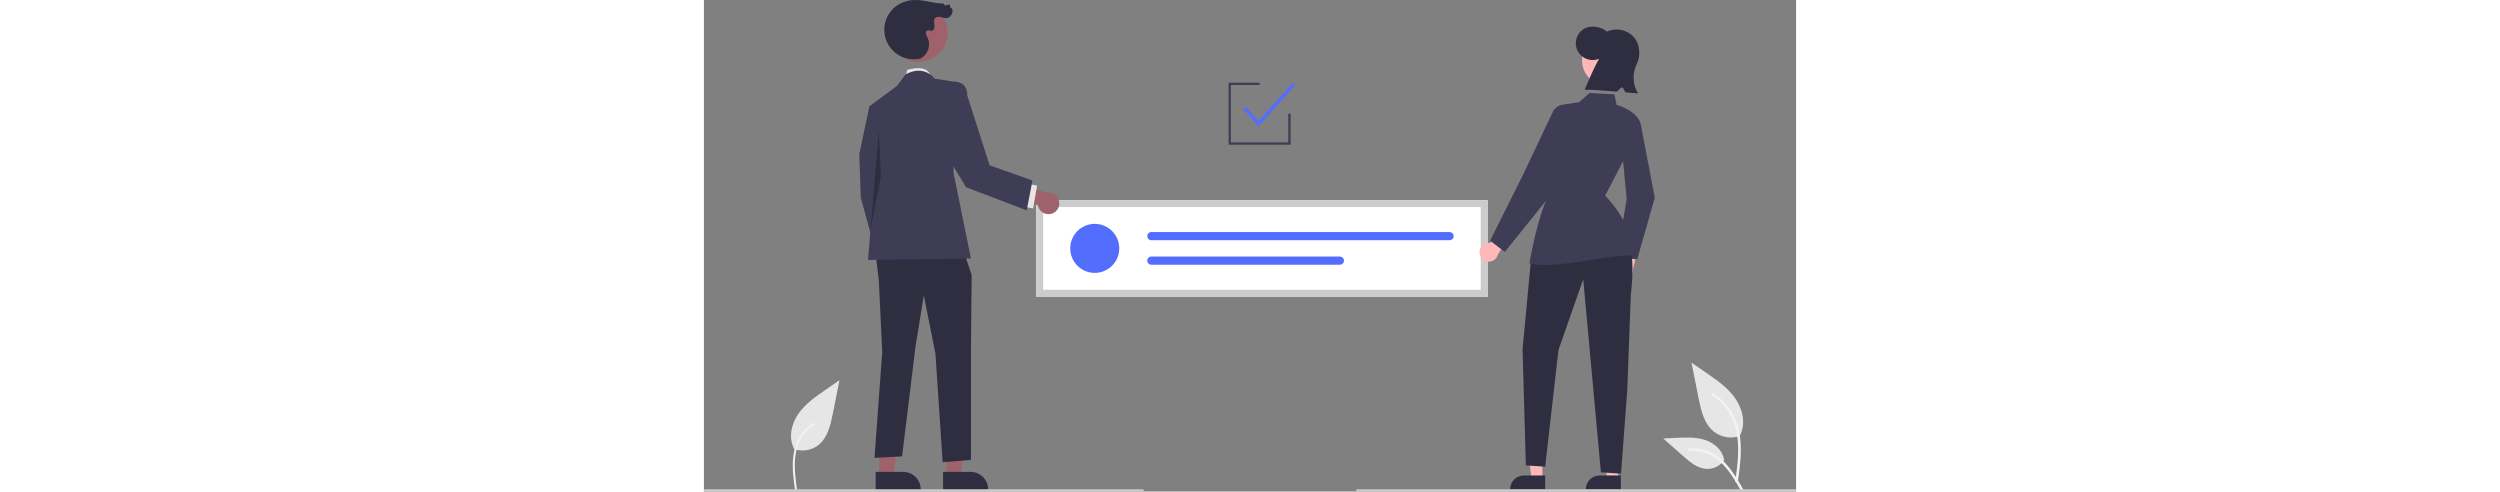 <svg width="651" height="128" viewBox="0 0 951 428" fill="none" xmlns="http://www.w3.org/2000/svg">
<rect x="0" y="0" width="951" height="428" fill="#808080" stroke="none"/>
<g clip-path="url(#clip0_990_2066)">
<path d="M78.247 390.969C81.93 392.263 85.883 392.587 89.727 391.91C93.571 391.233 97.176 389.577 100.194 387.103C107.881 380.651 110.294 370.022 112.252 360.179L118.052 331.067L105.909 339.429C97.177 345.442 88.247 351.648 82.201 360.358C76.153 369.068 73.514 380.958 78.372 390.382" fill="#E6E6E6"/>
<path d="M79.285 426.215C78.056 417.262 76.793 408.195 77.654 399.146C78.421 391.11 80.871 383.261 85.864 376.825C88.513 373.415 91.737 370.493 95.391 368.192C96.344 367.592 97.219 369.101 96.272 369.699C89.95 373.694 85.061 379.593 82.308 386.546C79.269 394.278 78.781 402.707 79.308 410.92C79.626 415.887 80.296 420.82 80.974 425.75C81.028 425.973 80.995 426.208 80.882 426.408C80.768 426.607 80.583 426.756 80.364 426.824C80.14 426.884 79.902 426.854 79.701 426.739C79.5 426.625 79.352 426.436 79.29 426.214L79.285 426.215Z" fill="#F2F2F2"/>
<path d="M902.324 379.578C898.401 380.957 894.188 381.302 890.093 380.581C885.998 379.859 882.157 378.095 878.941 375.459C870.751 368.584 868.183 357.263 866.094 346.777L859.915 315.76L872.852 324.669C882.157 331.075 891.671 337.687 898.113 346.966C904.554 356.246 907.365 368.914 902.19 378.954" fill="#E6E6E6"/>
<path d="M900.326 419.288C901.955 407.424 903.63 395.407 902.485 383.416C901.47 372.767 898.221 362.368 891.607 353.837C888.096 349.318 883.823 345.447 878.982 342.397C877.72 341.6 876.558 343.6 877.815 344.394C886.192 349.688 892.671 357.505 896.319 366.719C900.348 376.965 900.995 388.135 900.301 399.02C899.881 405.602 898.99 412.141 898.095 418.672C898.024 418.967 898.068 419.279 898.218 419.543C898.368 419.807 898.613 420.004 898.903 420.095C899.199 420.174 899.514 420.134 899.78 419.983C900.046 419.831 900.242 419.581 900.325 419.287L900.326 419.288Z" fill="#F2F2F2"/>
<path d="M888.605 400.252C886.923 402.809 884.61 404.891 881.89 406.295C879.169 407.7 876.133 408.38 873.074 408.27C865.209 407.897 858.656 402.41 852.757 397.2L835.305 381.791L846.854 381.238C855.161 380.84 863.681 380.467 871.593 383.032C879.504 385.596 886.8 391.758 888.247 399.947" fill="#E6E6E6"/>
<path d="M904.929 426.108C897.089 412.236 887.997 396.82 871.748 391.892C867.231 390.527 862.494 390.038 857.793 390.451C856.311 390.579 856.681 392.863 858.16 392.736C866.04 392.081 873.906 394.162 880.432 398.628C886.711 402.902 891.601 408.845 895.739 415.147C898.274 419.007 900.545 423.031 902.816 427.05C903.541 428.334 905.663 427.407 904.929 426.108Z" fill="#F2F2F2"/>
<path d="M682.402 258.268H289.402V174.268H682.402V258.268Z" fill="white"/>
<path d="M340.326 237.606C352.111 237.606 361.664 228.053 361.664 216.268C361.664 204.483 352.111 194.929 340.326 194.929C328.541 194.929 318.987 204.483 318.987 216.268C318.987 228.053 328.541 237.606 340.326 237.606Z" fill="#536DFE"/>
<path d="M389.607 202.042C388.664 202.042 387.76 202.417 387.093 203.084C386.426 203.751 386.051 204.655 386.051 205.598C386.051 206.542 386.426 207.446 387.093 208.113C387.76 208.78 388.664 209.155 389.607 209.155H649.267C650.209 209.153 651.111 208.777 651.776 208.11C652.441 207.443 652.815 206.54 652.815 205.598C652.815 204.657 652.441 203.753 651.776 203.087C651.111 202.42 650.209 202.044 649.267 202.042H389.607Z" fill="#536DFE"/>
<path d="M389.607 223.38C388.664 223.378 387.759 223.751 387.091 224.417C386.422 225.082 386.046 225.986 386.044 226.929C386.042 227.872 386.414 228.778 387.08 229.446C387.745 230.115 388.649 230.491 389.592 230.493H553.752C554.219 230.494 554.682 230.403 555.115 230.224C555.547 230.046 555.94 229.784 556.27 229.454C556.601 229.123 556.864 228.731 557.043 228.299C557.222 227.867 557.314 227.404 557.314 226.937C557.314 226.469 557.222 226.006 557.043 225.574C556.864 225.143 556.601 224.75 556.27 224.42C555.94 224.09 555.547 223.828 555.115 223.649C554.682 223.471 554.219 223.38 553.752 223.38H389.607Z" fill="#536DFE"/>
<path d="M682.402 258.268H289.402V174.268H682.402V258.268ZM295.402 252.268H676.402V180.268H295.402V252.268Z" fill="#CCCCCC"/>
<path d="M793.073 237.402C792.692 236.279 792.561 235.086 792.691 233.907C792.82 232.728 793.206 231.591 793.822 230.578C794.439 229.564 795.27 228.698 796.257 228.04C797.244 227.382 798.363 226.949 799.536 226.771L803.984 208.771L815.582 208.806L808.943 234.137C809.112 236.127 808.545 238.11 807.35 239.71C806.155 241.31 804.415 242.416 802.459 242.819C800.502 243.221 798.467 242.892 796.737 241.894C795.007 240.895 793.704 239.297 793.073 237.402Z" fill="#FFB7B7"/>
<path d="M812.655 225.754L794.892 224.523L803.495 173.256L798.02 116.805L815.976 109.442L827.95 172.132L827.918 172.246L812.655 225.754Z" fill="#3F3D56"/>
<path d="M675.308 219.746C675.287 218.56 675.527 217.384 676.01 216.3C676.493 215.217 677.208 214.253 678.104 213.475C679 212.698 680.056 212.127 681.196 211.802C682.337 211.477 683.535 211.405 684.706 211.593L694.436 195.81L705.47 199.383L691.417 221.48C690.971 223.426 689.826 225.142 688.199 226.301C686.573 227.459 684.578 227.982 682.592 227.768C680.607 227.554 678.768 226.619 677.426 225.141C676.083 223.662 675.33 221.743 675.308 219.746Z" fill="#FFB7B7"/>
<path d="M730.086 417.104H720.637L716.142 380.657L730.088 380.658L730.086 417.104Z" fill="#FFB7B7"/>
<path d="M732.496 426.263L702.028 426.262V425.877C702.028 422.732 703.278 419.716 705.502 417.492C707.726 415.268 710.742 414.018 713.887 414.018H713.888L732.496 414.019L732.496 426.263Z" fill="#2F2E41"/>
<path d="M796.006 417.104H786.557L782.062 380.657L796.008 380.658L796.006 417.104Z" fill="#FFB7B7"/>
<path d="M798.416 426.263L767.948 426.262V425.877C767.948 422.732 769.198 419.716 771.422 417.492C773.646 415.268 776.662 414.018 779.807 414.018H779.808L798.416 414.019L798.416 426.263Z" fill="#2F2E41"/>
<path d="M787.02 74.853C799.418 74.853 809.469 64.803 809.469 52.405C809.469 40.007 799.418 29.956 787.02 29.956C774.622 29.956 764.572 40.007 764.572 52.405C764.572 64.803 774.622 74.853 787.02 74.853Z" fill="#FFB8B8"/>
<path d="M779.438 51.174C776.084 52.577 772.328 52.681 768.901 51.466C765.474 50.25 762.623 47.803 760.902 44.6C759.181 41.397 758.715 37.668 759.593 34.14C760.472 30.612 762.632 27.537 765.654 25.515C771.629 21.517 780.552 22.84 786.344 27.477C790.249 25.701 794.618 25.213 798.819 26.085C803.02 26.957 806.834 29.142 809.71 32.326C815.301 38.794 815.913 49.062 811.838 56.602C810.056 60.533 809.265 64.841 809.535 69.149C809.805 73.456 811.127 77.632 813.386 81.31C811.632 81.238 807.773 80.913 802.945 80.497C801.548 80.376 800.943 76.272 799.411 76.14C798.06 76.024 795.793 79.88 794.377 79.761C783.89 78.875 772.15 77.975 766.83 78.151C770.839 68.765 774.848 59.38 779.438 51.174Z" fill="#2F2E41"/>
<path d="M804.236 210.55C804.236 210.55 811.531 218.071 807.077 256.912L803.999 339.386L798.554 412.413L781.034 411.248L765.645 243.167L744.101 304.672L732.5 406.355L715.691 405.19L712.821 304.073L720.189 225.926L804.236 210.55Z" fill="#2F2E41"/>
<path d="M732.028 230.631C723.064 230.631 719.454 229.554 719.19 229.471L718.774 229.34L718.847 228.91C718.907 228.557 724.929 193.446 733.192 175.012L739.003 100.257C739.169 98.036 740.083 95.937 741.595 94.301C743.107 92.666 745.129 91.591 747.33 91.251L747.408 91.746L747.33 91.251L762.11 88.931L771.151 80.97L792.809 82.168L794.719 91.33C797.309 92.054 814.403 97.293 816.095 109.837L816.116 109.995L816.043 110.135L784.727 170.379C787.373 172.991 808.287 194.475 809.707 221.94L809.741 222.601L809.096 222.453C809.036 222.441 802.343 221.169 767.149 227.119C750.872 229.87 739.56 230.631 732.028 230.631Z" fill="#3F3D56"/>
<path d="M697.311 219.382L684.546 209.552L713.036 152.551L739.534 96.684C739.905 95.904 740.505 95.255 741.254 94.825C742.004 94.396 742.867 94.206 743.728 94.281C744.588 94.356 745.406 94.692 746.069 95.245C746.733 95.798 747.212 96.541 747.442 97.374L754 121.168L733.49 174.53L697.311 219.382Z" fill="#3F3D56"/>
<path d="M950 428H569C568.735 428 568.48 427.895 568.293 427.707C568.105 427.52 568 427.265 568 427C568 426.735 568.105 426.48 568.293 426.293C568.48 426.105 568.735 426 569 426H950C950.265 426 950.52 426.105 950.707 426.293C950.895 426.48 951 426.735 951 427C951 427.265 950.895 427.52 950.707 427.707C950.52 427.895 950.265 428 950 428Z" fill="#CBCBCB"/>
<path d="M510.842 126H456.842V72H483.842V74H458.842V124H508.842V99H510.842V126Z" fill="#3F3D56"/>
<path d="M482.829 110.048L469.711 94.985L471.973 93.015L482.855 105.51L512.722 72.002L514.961 73.998L482.829 110.048Z" fill="#536DFE"/>
<path d="M175.702 67.24L176.965 60.927C176.965 60.927 195.535 54.615 197.613 67.24H175.702Z" fill="#E6E6E6"/>
<path d="M211.342 414.822H223.516L229.308 367.864H211.34L211.342 414.822Z" fill="#9F616A"/>
<path d="M208.236 410.847L232.212 410.846H232.213C236.265 410.847 240.151 412.456 243.017 415.322C245.882 418.187 247.492 422.073 247.492 426.125V426.622L208.237 426.623L208.236 410.847Z" fill="#2F2E41"/>
<path d="M152.654 414.822H164.828L170.62 367.864H152.652L152.654 414.822Z" fill="#9F616A"/>
<path d="M149.548 410.847L173.524 410.846H173.525C177.577 410.847 181.463 412.456 184.329 415.322C187.194 418.187 188.804 422.073 188.804 426.125V426.622L149.549 426.623L149.548 410.847Z" fill="#2F2E41"/>
<path d="M158.027 93.753L144.139 92.49L135.302 134.153L136.564 172.029L150.452 222.53L169.39 211.167L159.29 159.404L158.027 93.753Z" fill="#3F3D56"/>
<path d="M149.237 218.111L152.346 244.624L155.265 306.488L148.558 398.676L172.546 397.389L184.303 301.437L191.484 257.249L201.584 307.75L207.897 402.439L232.516 400.466V307.417L233.147 239.574L224.31 213.061L149.237 218.111Z" fill="#2F2E41"/>
<path d="M200.953 68.502C200.953 68.502 192.115 55.877 175.702 64.715L168.127 74.815L144.139 92.49L149.19 151.829L142.877 226.317L232.516 225.055L217.366 150.566V71.027L200.953 68.502Z" fill="#3F3D56"/>
<path opacity="0.25" d="M152.346 113.446L145.107 200.001L154.24 153.091L152.346 113.446Z" fill="black"/>
<path d="M303.028 186.017C301.739 186.455 300.37 186.605 299.017 186.457C297.663 186.308 296.359 185.865 295.196 185.158C294.033 184.451 293.039 183.497 292.284 182.364C291.529 181.231 291.032 179.947 290.827 178.601L270.17 173.496L270.211 160.186L299.281 167.805C301.565 167.611 303.84 168.261 305.677 169.633C307.513 171.005 308.782 173.002 309.244 175.247C309.706 177.492 309.328 179.828 308.182 181.813C307.037 183.798 305.203 185.294 303.028 186.017H303.028Z" fill="#9F616A"/>
<path d="M281.427 160.027L277.953 179.926L286.659 181.446L290.133 161.547L281.427 160.027Z" fill="#E6E6E6"/>
<path d="M186.903 53.919C200.905 53.919 212.255 42.568 212.255 28.566C212.255 14.565 200.905 3.214 186.903 3.214C172.901 3.214 161.55 14.565 161.55 28.566C161.55 42.568 172.901 53.919 186.903 53.919Z" fill="#9F616A"/>
<path d="M188.797 50.931C182.594 52.42 176.059 51.551 170.462 48.492C164.864 45.433 160.603 40.403 158.506 34.379C156.409 28.355 156.626 21.766 159.114 15.893C161.602 10.019 166.185 5.28 171.972 2.596C176.428 0.607 181.301 -0.268 186.171 0.048C193.753 0.446 201.122 3.249 208.712 3.042L209.812 4.811L213.958 3.805L214.847 7.097L215.939 7.059C217.895 10.694 214.748 15.899 210.62 15.855C208.996 15.668 207.396 15.319 205.842 14.814C204.244 14.472 202.362 14.557 201.26 15.764C199.827 17.332 200.451 19.78 200.75 21.883C201.048 23.986 200.302 26.819 198.179 26.888C197.095 26.923 196.063 26.145 194.998 26.349C193.757 26.588 193.129 28.086 193.31 29.337C193.618 30.564 194.119 31.735 194.795 32.804C196.231 35.934 196.459 39.484 195.437 42.772C194.414 46.06 192.213 48.854 189.256 50.618" fill="#2F2E41"/>
<path d="M211.34 75.906L217.366 71.028C217.366 71.028 229.527 70.182 229.308 83.075L248.768 143.946L286.099 157.171L281.069 183.161L228.25 163.04L201.421 118.571L211.34 75.906Z" fill="#3F3D56"/>
<path d="M382 428H1C0.735 428 0.48 427.895 0.293 427.707C0.105 427.52 0 427.265 0 427C0 426.735 0.105 426.48 0.293 426.293C0.48 426.105 0.735 426 1 426H382C382.265 426 382.52 426.105 382.707 426.293C382.895 426.48 383 426.735 383 427C383 427.265 382.895 427.52 382.707 427.707C382.52 427.895 382.265 428 382 428Z" fill="#CBCBCB"/>
</g>
<defs>
<clipPath id="clip0_990_2066">
<rect width="951" height="428" fill="white"/>
</clipPath>
</defs>
</svg>
